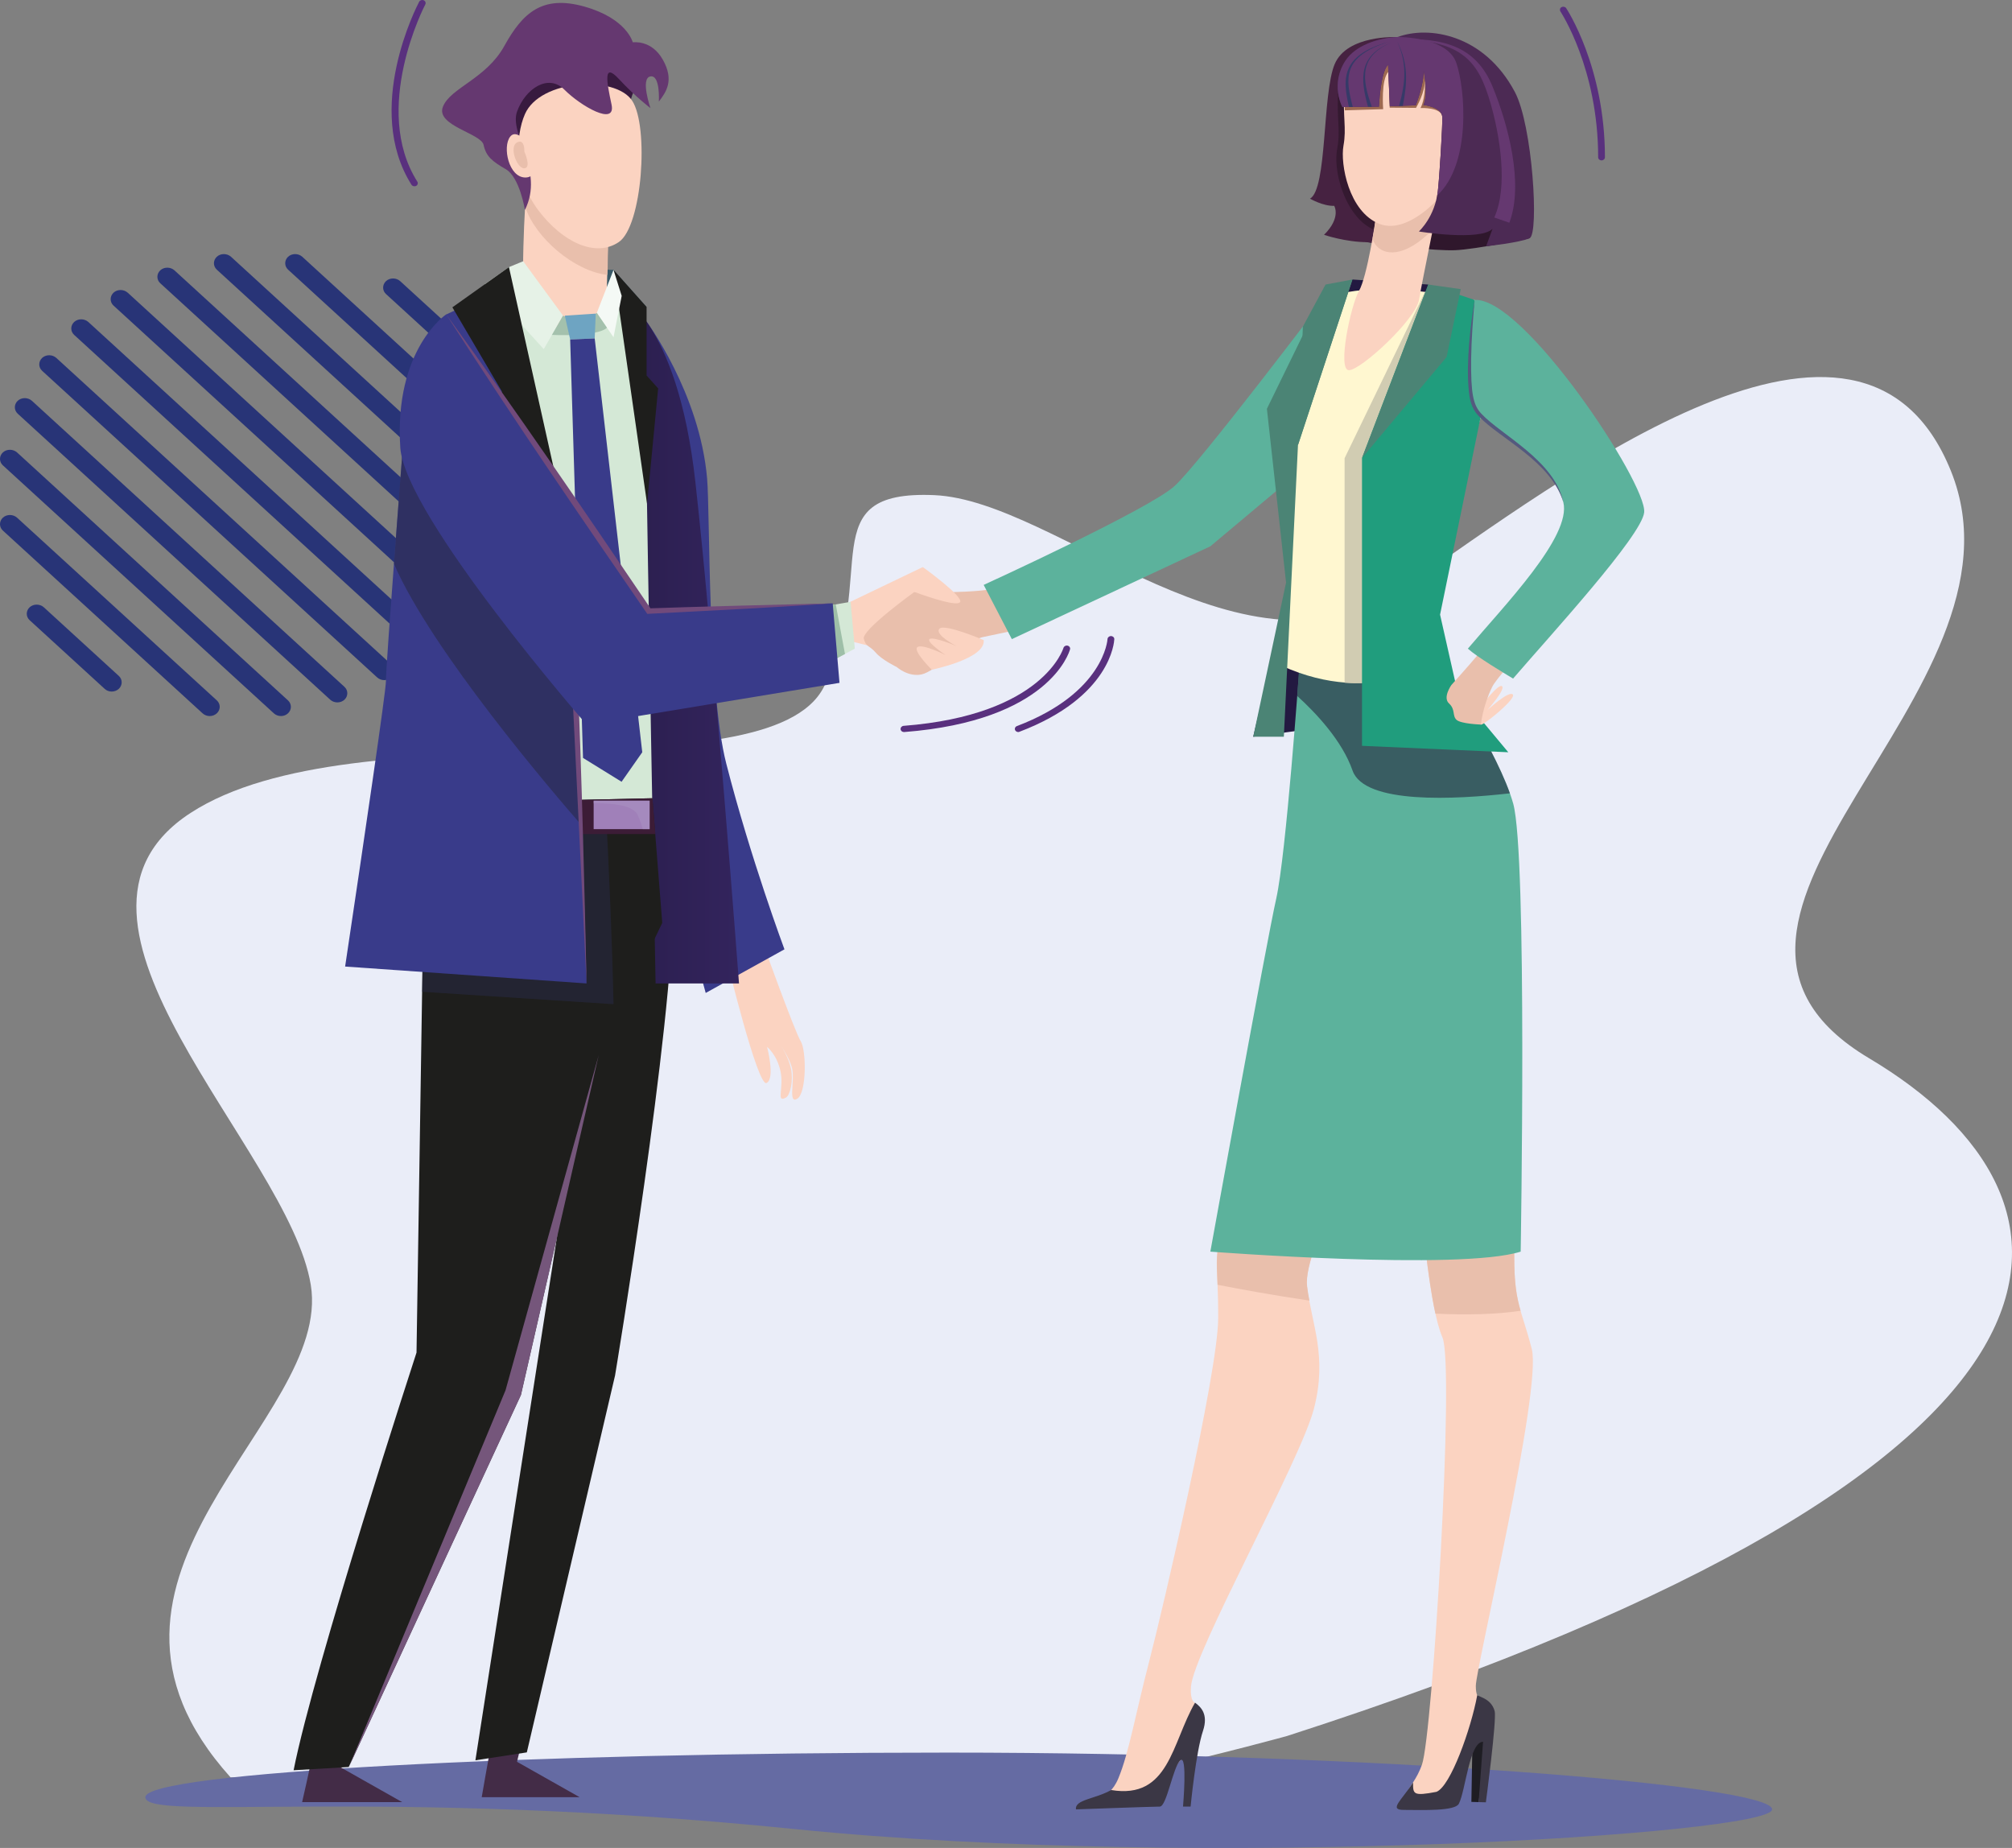 <svg width="392" height="360" viewBox="0 0 392 360" fill="none" xmlns="http://www.w3.org/2000/svg">
<rect x="0" y="0" width="392" height="360" fill="#808080" stroke="none"/>
<path d="M364.186 206.178C318.52 178.993 397.604 135.142 380.099 91.75C362.593 48.358 304.793 92.979 273.697 114.353C242.601 135.726 206.154 97.479 182.001 96.458C157.848 95.438 171.439 112.144 160.534 133.788C149.63 155.432 69.34 137.455 37.128 158.37C4.939 179.284 56.227 223.781 60.552 250.32C64.878 276.859 9.423 306.878 44.936 346.27L221.429 345.499C239.186 341.416 250.773 338.187 250.773 338.187C416.044 284.9 409.852 233.363 364.186 206.178Z" fill="#EAEDF8"/>
<path d="M95.036 88.137L56.132 52.536C55.381 51.848 55.381 50.723 56.132 50.015C56.883 49.328 58.112 49.328 58.886 50.015L97.791 85.616C98.542 86.304 98.542 87.429 97.791 88.137C97.017 88.824 95.788 88.824 95.036 88.137Z" fill="#283477"/>
<path d="M89.823 70.659L75.208 57.285C74.457 56.598 74.457 55.473 75.208 54.765C75.959 54.077 77.189 54.077 77.963 54.765L92.577 68.139C93.329 68.826 93.329 69.951 92.577 70.659C91.803 71.347 90.574 71.347 89.823 70.659Z" fill="#283477"/>
<path d="M95.036 100.844L42.245 52.536C41.494 51.848 41.494 50.723 42.245 50.015C42.996 49.328 44.226 49.328 45 50.015L97.791 98.323C98.542 99.011 98.542 100.136 97.791 100.844C97.017 101.532 95.787 101.532 95.036 100.844Z" fill="#283477"/>
<path d="M92.123 110.906L31.227 55.181C30.476 54.494 30.476 53.369 31.227 52.661C31.979 51.973 33.208 51.973 33.982 52.661L94.877 108.385C95.628 109.073 95.628 110.197 94.877 110.906C94.126 111.593 92.897 111.593 92.123 110.906Z" fill="#283477"/>
<path d="M87.388 119.259L22.122 59.535C21.371 58.848 21.371 57.723 22.122 57.014C22.873 56.327 24.102 56.327 24.877 57.014L90.142 116.739C90.894 117.426 90.894 118.551 90.142 119.259C89.368 119.947 88.139 119.947 87.388 119.259Z" fill="#283477"/>
<path d="M81.127 126.259L14.45 65.243C13.699 64.556 13.699 63.431 14.45 62.722C15.201 62.035 16.431 62.035 17.205 62.722L83.882 123.738C84.633 124.425 84.633 125.55 83.882 126.259C83.131 126.946 81.901 126.946 81.127 126.259Z" fill="#283477"/>
<path d="M73.479 131.966L8.213 72.242C7.462 71.555 7.462 70.43 8.213 69.722C8.964 69.034 10.193 69.034 10.967 69.722L76.233 129.446C76.985 130.133 76.985 131.258 76.233 131.966C75.482 132.675 74.253 132.675 73.479 131.966Z" fill="#283477"/>
<path d="M64.35 136.32L3.455 80.596C2.704 79.908 2.704 78.784 3.455 78.075C4.206 77.388 5.436 77.388 6.21 78.075L67.105 133.8C67.856 134.487 67.856 135.612 67.105 136.32C66.353 137.008 65.102 137.008 64.35 136.32Z" fill="#283477"/>
<path d="M53.354 138.966L0.563 90.658C-0.188 89.97 -0.188 88.845 0.563 88.137C1.315 87.45 2.544 87.45 3.318 88.137L56.109 136.445C56.86 137.133 56.86 138.258 56.109 138.966C55.358 139.674 54.128 139.674 53.354 138.966Z" fill="#283477"/>
<path d="M39.468 138.966L0.563 103.365C-0.188 102.677 -0.188 101.552 0.563 100.844C1.315 100.157 2.544 100.157 3.318 100.844L42.245 136.445C42.997 137.133 42.997 138.258 42.245 138.966C41.471 139.674 40.242 139.674 39.468 138.966Z" fill="#283477"/>
<path d="M20.391 134.195L5.776 120.822C5.025 120.134 5.025 119.009 5.776 118.301C6.528 117.614 7.757 117.614 8.531 118.301L23.146 131.675C23.897 132.362 23.897 133.487 23.146 134.195C22.372 134.904 21.142 134.904 20.391 134.195Z" fill="#283477"/>
<path d="M345.265 352.489C345.265 357.301 235.085 364.426 154.794 356.322C73.548 348.114 28.314 354.926 28.314 350.114C28.314 345.302 102.959 341.427 184.707 341.427C266.454 341.427 345.265 347.677 345.265 352.489Z" fill="#656BA3"/>
<path d="M93.853 350.114H112.93L100.728 343.219L102.049 337.74C99.272 337.74 98.588 339.469 95.766 339.469C94.992 343.49 93.853 350.114 93.853 350.114Z" fill="#432C47"/>
<path d="M165.289 117.426L179.79 110.468L179.358 115.051L176.603 127.633L166.109 125.009L165.289 117.426Z" fill="#FBD3C1"/>
<path d="M195.225 114.301C191.423 115.718 178.083 115.364 178.083 115.364C178.083 115.364 167.862 122.738 168.295 124.425C168.727 126.113 169.365 125.675 170.594 127.113C171.8 128.55 174.714 129.946 174.714 129.946C174.714 129.946 176.922 131.945 179.563 131.383C182.204 130.821 188.601 124.717 191.492 124.113C192.084 123.988 194.656 123.446 198.389 122.655L195.225 114.301Z" fill="#E9BFAC"/>
<path d="M179.79 110.468C179.79 110.468 187.78 116.218 187.051 117.301C186.323 118.384 178.287 115.364 178.287 115.364L179.79 110.468Z" fill="#FBD3C1"/>
<path d="M191.651 124.696C191.651 124.696 183.797 121.321 182.978 122.53C182.158 123.738 186.324 125.842 186.324 125.842C186.324 125.842 181.862 123.967 181.111 124.488C180.36 125.009 184.23 127.613 184.23 127.613C184.23 127.613 179.904 125.425 178.789 126.029C177.673 126.654 181.543 130.466 181.543 130.466C181.543 130.466 192.106 128.321 191.651 124.696Z" fill="#FBD3C1"/>
<path d="M257.485 141.736L244.168 143.528L251.658 111.968L258.874 115.364L257.485 141.736Z" fill="#231941"/>
<path d="M257.781 58.431C257.781 58.431 233.81 90.137 228.848 94.678C223.885 99.219 191.65 113.947 191.65 113.947L197.137 124.509L235.814 106.427L259.352 86.679L257.781 58.431Z" fill="#5CB29C"/>
<path d="M286.875 339.365L286.67 351.031L288.081 351.072L289.903 337.761L286.875 339.365Z" fill="#1E1D23"/>
<path d="M277.063 236.832C277.063 236.832 278.588 255.06 281.024 260.518C283.46 265.976 279.112 337.99 277.04 343.782C276.585 345.073 275.97 346.219 275.31 347.219C273.057 350.76 272.533 351.489 275.561 351.489C279.453 351.51 282.868 350.823 283.619 349.364C284.917 346.844 286.078 338.157 288.741 338.178C288.741 338.178 290.562 334.949 290.107 333.241C289.424 330.679 287.512 331.991 287.535 328.429C287.558 324.867 300.465 270.705 298.439 262.809C296.413 254.935 294.979 253.977 295.024 244.603C295.047 235.228 277.063 236.832 277.063 236.832Z" fill="#FBD3C1"/>
<path d="M268.253 217.73C268.253 217.73 253.729 243.082 254.64 250.581C255.573 258.081 258.646 264.143 256.006 274.392C253.365 284.641 232.535 321.804 232.035 328.595C231.83 331.449 232.786 331.72 232.786 331.72C232.74 336.657 231.056 341.948 229.94 342.969C228.506 344.281 226.89 350.781 225.501 350.781C224.135 350.781 212.594 351.906 212.594 351.906C212.298 349.489 215.826 351.427 217.898 346.427C219.969 341.428 221.221 333.928 223.862 323.804C226.503 313.68 237.293 267.496 237.339 256.872C237.384 246.248 236.314 246.186 238.113 239.186C239.911 232.187 246.649 219.084 246.649 219.084L268.253 217.73Z" fill="#FBD3C1"/>
<path d="M254.663 250.581C253.729 243.082 268.276 217.73 268.276 217.73L246.672 219.084C246.672 219.084 239.934 232.187 238.136 239.186C236.815 244.311 237.043 245.707 237.225 250.29C241.345 251.102 247.788 252.289 255.118 253.373C254.936 252.477 254.777 251.539 254.663 250.581Z" fill="#E9BFAC"/>
<path d="M295.025 244.603C295.048 235.228 277.063 236.832 277.063 236.832C277.063 236.832 278.042 248.456 279.659 255.914C285.737 256.185 291.496 256.081 296.254 255.352C295.48 252.602 295.002 249.998 295.025 244.603Z" fill="#E9BFAC"/>
<path d="M253.092 130.841C253.092 130.841 250.565 166.547 248.653 175.046C246.74 183.545 235.813 243.832 235.813 243.832C235.813 243.832 284.507 247.581 296.276 243.832C296.276 243.832 297.596 166.484 294.819 156.548C292.042 146.611 279.954 128.508 279.954 128.508L253.092 130.841Z" fill="#5CB29C"/>
<path opacity="0.53" d="M253.092 130.841C253.092 130.841 252.955 132.675 252.75 135.591C256.416 138.924 261.492 144.299 263.518 150.111C265.817 156.735 283.574 155.756 294.182 154.548C290.562 144.361 279.954 128.508 279.954 128.508L253.092 130.841Z" fill="#1B1230"/>
<path d="M278.269 55.431L263.495 54.452L258.259 63.806L279.271 65.826L278.269 55.431Z" fill="#231941"/>
<path d="M257.782 58.431C257.782 58.431 264.52 53.744 287.307 58.452C287.922 58.577 288.491 81.179 288.491 81.179C288.491 81.179 277.906 119.072 279.932 128.529C279.932 128.529 267.844 137.862 249.791 129.737C249.791 129.737 252.136 99.99 250.497 93.365C248.858 86.741 245.58 80.721 250.224 73.846C254.891 66.951 257.782 58.431 257.782 58.431Z" fill="#FFF7D0"/>
<path d="M261.97 89.262V133.008C273.079 133.862 279.931 128.571 279.931 128.571C277.928 119.113 288.491 81.221 288.491 81.221C288.491 81.221 287.922 58.577 287.307 58.452C283.688 57.702 280.478 57.202 277.632 56.869L261.97 89.262Z" fill="#D1CCB2"/>
<path d="M278.269 55.431L265.362 89.22V145.298L293.863 146.548L283.938 134.653L280.569 119.738L288.491 81.179L287.307 58.431L278.269 55.431Z" fill="#209D7D"/>
<path d="M263.495 54.452L252.887 86.699L250.132 143.528H244.168L250.565 113.489L246.831 79.638L257.508 57.764L263.495 54.452Z" fill="#4B8475"/>
<path d="M278.269 55.431L265.362 89.22L281.843 69.555L284.598 56.327L278.269 55.431Z" fill="#4B8475"/>
<path d="M263.495 54.452L252.887 86.699L253.843 63.618L258.259 55.431L263.495 54.452Z" fill="#4B8475"/>
<path d="M288.354 137.758C288.718 137.424 291.951 133.07 292.657 133.695C293.34 134.32 289.788 138.341 289.788 138.341C289.788 138.341 293.909 134.529 294.728 135.279C295.548 136.029 289.219 141.174 288.559 141.174C287.899 141.153 288.354 137.758 288.354 137.758Z" fill="#FBD3C1"/>
<path d="M282.777 133.445C282.777 133.445 281.024 135.883 282.322 137.049C283.597 138.216 282.914 139.445 283.779 140.237C284.644 141.028 288.536 141.153 288.536 141.153C288.536 141.153 288.81 137.716 290.745 133.779C291.109 133.05 292.247 131.612 293.863 129.737C292.133 128.696 290.335 127.758 288.491 126.925C285.258 130.737 282.845 133.341 282.777 133.445Z" fill="#E9BFAC"/>
<path d="M287.307 58.431C287.307 58.431 285.053 74.867 287.307 79.408C289.515 83.825 302.377 88.908 304.585 97.844C306.224 104.51 292.998 118.051 285.986 126.363C287.739 127.967 293.066 131.154 294.796 132.196C301.922 123.905 319.883 104.365 320.338 99.802C320.884 94.178 296.868 57.848 287.307 58.431Z" fill="#5CB29C"/>
<path d="M287.307 58.431C286.965 62.264 286.692 65.93 286.624 69.847C286.556 76.763 287.011 78.929 288.673 80.658C292.543 84.762 302.901 89.762 304.585 97.823C302.172 89.845 292.156 85.408 288.126 81.096C286.601 79.492 286.305 77.763 286.123 75.596C285.691 70.493 286.442 63.576 287.307 58.431Z" fill="#54597E"/>
<path d="M287.808 330.262C286.602 336.782 282.618 348.01 279.863 349.073C275.31 349.947 275.288 349.51 275.31 347.239C273.057 350.781 270.484 352.593 273.512 352.593C277.405 352.614 283.483 352.843 284.234 351.385C285.532 348.864 286.283 339.323 288.946 339.323L288.081 351.072L289.493 351.114C289.493 351.114 291.655 334.928 291.2 333.324C290.585 331.095 288.559 330.658 287.808 330.262Z" fill="#3B3745"/>
<path d="M216.487 348.719C213.322 350.51 209.384 350.552 209.634 352.489C209.634 352.489 224.591 351.947 225.957 351.947C227.322 351.947 228.506 344.261 229.963 342.948C231.397 341.636 230.487 351.947 230.487 351.947H231.966C231.966 351.947 232.991 341.323 234.379 337.199C235.472 333.907 233.947 332.532 232.832 331.699C228.279 339.553 227.801 350.593 216.487 348.719Z" fill="#3B3745"/>
<path d="M148.511 183.399C148.511 183.399 154.862 201.023 156 202.835C157.139 204.648 157.161 212.918 155.34 214.043C153.519 215.167 154.839 210.689 154.361 208.314C153.883 205.939 151.516 202.794 151.516 202.794C151.516 202.794 153.474 205.252 154.111 208.21C154.589 210.48 153.974 213.376 153.109 213.834C151.152 214.876 152.745 212.105 152.085 208.793C151.425 205.502 149.444 203.939 149.444 203.939C149.444 203.939 151.083 210.085 149.353 210.98C147.623 211.855 141.613 187.003 141.613 187.003L148.511 183.399Z" fill="#FBD3C1"/>
<path d="M125.975 62.66C125.975 62.66 136.333 76.575 137.767 93.22C138.359 100.136 137.835 134.466 141.5 148.757C146.235 167.255 152.837 184.941 152.837 184.941L137.494 193.44L125.428 149.382L122.15 117.988L125.975 62.66Z" fill="#393B8A"/>
<path d="M113.728 207.522L92.625 342.927L102.641 341.386L119.829 267.976C119.829 267.976 131.165 199.856 131.165 175.254L113.728 207.522Z" fill="#1E1E1C"/>
<path d="M58.864 351.073H78.351L66.149 344.177L67.469 338.699C64.692 338.699 64.009 340.428 61.186 340.428C60.389 344.448 58.864 351.073 58.864 351.073Z" fill="#432C47"/>
<path d="M99.157 52.036L98.406 62.681L125.974 59.806L119.532 52.577L99.157 52.036Z" fill="#395967"/>
<path d="M135.012 133.716C134.944 97.594 128.889 61.66 120.261 57.098C120.261 57.098 110.245 56.473 105.077 56.306C97.383 56.077 91.396 59.618 84.999 79.554C80.969 92.116 80.4 120.134 80.833 146.549C81.015 158.256 82.222 170.005 82.495 178.296C104.235 178.296 113.614 179.15 134.694 179.15C136.037 143.403 135.035 144.465 135.012 133.716Z" fill="#D4E8D6"/>
<path d="M120.261 57.098C120.261 57.098 131.939 61.868 135.49 93.97C139.064 126.071 143.981 191.586 143.981 191.586H127.728C127.728 191.586 125.975 97.969 125.975 91.553C125.975 85.137 120.261 57.098 120.261 57.098Z" fill="url(#paint0_linear_257_846)"/>
<path d="M91.418 102.574C91.418 102.574 91.395 102.553 91.395 102.531C91.669 102.531 91.646 102.531 91.418 102.574Z" fill="#EE7576"/>
<path d="M127.113 155.506L85.909 156.443L82.495 176.817L81.151 263.497C81.151 263.497 61.21 324.575 57.203 344.865C57.203 344.865 68.585 344.219 67.948 344.219L101.48 271.746L116.619 205.543L129.025 179.796L127.113 155.506Z" fill="#1E1E1C"/>
<path opacity="0.57" d="M119.531 195.628C119.281 183.65 118.666 169.442 117.938 155.714L85.908 156.444L82.494 176.817L82.243 193.211L119.531 195.628Z" fill="#272943"/>
<path d="M85.932 156.423L84.885 162.484H127.682L127.113 155.506L85.932 156.423Z" fill="#3C1C36"/>
<path d="M126.566 155.985H115.662V161.526H126.566V155.985Z" fill="#A080B9"/>
<path opacity="0.53" d="M126.566 155.985H115.662V156.506C117.756 156.443 123.243 156.527 124.244 158.756C124.745 159.881 125.041 160.797 125.223 161.526H126.566V155.985Z" fill="#AA94C2"/>
<path d="M116.641 205.564L98.498 270.829L67.971 344.24L101.503 271.767L116.641 205.564Z" fill="#75567B"/>
<path d="M109.811 99.865C109.879 100.302 96.995 57.369 96.995 57.369C96.995 57.369 92.669 58.452 86.933 61.264L78.624 85.345C78.624 85.345 75.186 129.3 75.186 132.779C75.186 134.654 71.066 162.735 67.241 188.295L114.273 191.586C113.567 155.943 109.811 99.865 109.811 99.865Z" fill="#393B8A"/>
<path opacity="0.57" d="M110.7 113.843C110.7 113.843 81.584 82.804 78.511 86.741C78.237 90.303 77.463 100.157 76.758 109.843C84.111 126.821 107.877 154.548 113.204 160.652C112.43 143.132 111.405 125.571 110.7 113.843Z" fill="#272943"/>
<path d="M109.812 99.865L114.273 191.586C114.273 191.586 112.566 100.99 109.812 99.865Z" fill="#714A7B"/>
<path d="M105.441 43.411C104.963 43.141 99.044 29.663 99.044 29.663C99.044 29.663 95.083 19.539 97.656 17.83C100.205 16.122 106.261 10.185 111.588 10.06C116.892 9.956 120.466 11.414 120.944 11.685C121.422 11.956 124.859 17.289 124.859 17.289C124.859 17.289 123.266 15.497 122.424 22.142C121.604 28.788 105.441 43.411 105.441 43.411Z" fill="#381A3F"/>
<path d="M118.848 42.807C118.211 44.536 118.484 56.827 117.983 59.91C117.482 62.972 102.253 67.701 101.957 56.577C101.661 45.453 102.867 32.392 102.867 32.392L118.848 42.807Z" fill="#FBD3C1"/>
<path d="M118.85 42.807L113.546 39.349L102.869 32.413C102.869 32.413 102.869 32.413 102.869 32.433C102.869 32.433 102.869 32.433 102.869 32.454C102.869 32.496 102.847 32.579 102.847 32.704C102.801 33.1 102.733 33.912 102.664 35.037C102.642 35.266 102.619 35.496 102.619 35.745C102.619 35.766 102.619 35.787 102.619 35.787C102.551 36.6 102.505 37.516 102.437 38.537C102.437 38.599 102.437 38.662 102.437 38.704C102.414 38.954 102.414 39.204 102.391 39.453C102.391 39.578 102.368 39.724 102.368 39.849C102.368 39.87 102.368 39.87 102.368 39.891C102.368 39.933 102.368 39.995 102.368 40.037C102.368 40.058 102.368 40.078 102.368 40.099C102.368 40.183 102.368 40.266 102.346 40.37C104.326 46.328 111.839 52.806 118.326 53.556C118.349 53.14 118.372 52.723 118.395 52.307C118.44 48.161 118.509 43.786 118.85 42.807Z" fill="#E9BFAC"/>
<path d="M102.277 22.226C100.319 26.663 100.228 34.787 104.872 40.953C109.516 47.099 115.958 50.265 120.556 47.161C125.155 44.057 126.475 24.601 123.152 19.601C119.805 14.601 105.236 15.456 102.277 22.226Z" fill="#FBD3C1"/>
<path d="M102.276 40.891C102.276 40.891 101.252 34.537 98.566 32.975C95.902 31.433 94.696 30.475 94.218 28.225C93.74 25.976 84.839 24.476 86.296 20.788C87.753 17.101 94.719 15.372 98.27 8.935C101.821 2.519 105.646 -1.043 113.886 1.29C122.15 3.623 123.288 8.248 123.288 8.248C123.288 8.248 126.93 7.665 129.161 11.664C131.392 15.664 129.799 17.914 128.365 19.788C128.365 19.788 128.683 14.518 126.703 14.893C124.722 15.268 126.726 21.059 126.726 21.059C126.726 21.059 123.766 18.83 120.602 15.414C117.438 11.977 118.212 15.997 119.145 20.351C120.078 24.705 113.067 20.601 109.948 17.455C106.829 14.31 102.367 17.247 100.751 21.705C99.112 26.163 106.124 33.183 102.276 40.891Z" fill="#653870"/>
<path d="M103.802 29.204C103.802 29.204 100.888 24.663 99.386 26.642C97.86 28.621 99.112 34.537 102.322 34.579C105.532 34.62 103.802 29.204 103.802 29.204Z" fill="#FBD3C1"/>
<path d="M102.163 29.538C102.163 29.538 102.277 26.892 100.706 27.767C99.135 28.642 100.729 32.871 102.163 32.787C103.597 32.704 102.163 29.538 102.163 29.538Z" fill="#E9BFAC"/>
<path d="M272.259 7.227C273.17 7.998 281.957 6.831 289.378 14.143C299.213 23.809 298.029 46.411 298.029 46.411C298.029 46.411 287.603 48.578 283.482 48.745C279.362 48.89 270.985 47.807 266.5 47.203C261.924 46.578 259.466 23.059 262.539 16.831C265.612 10.581 272.259 7.227 272.259 7.227Z" fill="#2F172C"/>
<path d="M272.26 7.227C272.26 7.227 262.471 6.706 260.035 12.498C257.599 18.289 258.624 36.787 255.232 38.704C255.232 38.704 257.782 40.183 259.944 40.099C259.944 40.099 261.356 42.391 257.964 45.745C257.964 45.745 262.152 47.182 266.478 47.182C266.774 47.182 269.961 47.995 270.234 45.536C270.575 42.62 268.048 36.183 268.367 33.371C269.801 21.455 272.26 7.227 272.26 7.227Z" fill="#462241"/>
<path d="M272.078 8.29C271.144 8.29 270.279 8.373 269.505 8.56C269.505 8.56 261.105 11.768 260.741 17.435C260.354 23.08 261.219 25.288 260.536 28.934C259.466 34.683 263.45 45.37 270.302 45.245C270.461 42.224 268.094 36.1 268.412 33.371C269.573 23.392 271.486 11.81 272.078 8.29Z" fill="#341930"/>
<path d="M267.98 42.891C267.98 42.891 266.409 53.806 264.77 56.681C263.131 59.556 260.513 72.117 262.812 72.117C265.112 72.117 275.765 62.347 276.471 58.389C277.154 54.431 280.501 38.1 280.501 38.1L267.98 42.891Z" fill="#FBD3C1"/>
<path d="M268.208 41.662C268.117 41.703 267.866 43.953 267.843 44.057C267.456 46.495 267.365 46.328 267.456 46.661C268.344 49.203 271.941 50.807 277.222 46.474C277.382 46.328 279.135 44.849 279.157 44.703C279.909 41.016 280.5 38.1 280.5 38.1C280.5 38.1 268.299 41.62 268.208 41.662Z" fill="#E9BFAC"/>
<path d="M270.218 8.89C270.218 8.89 262.296 11.973 261.931 17.368C261.567 22.784 262.387 24.888 261.749 28.388C261.112 31.888 262.751 41.262 268.761 43.616C274.771 45.991 282.761 36.929 284.15 32.846C285.538 28.784 286.039 22.951 284.514 16.597C283.011 10.244 274.634 7.786 270.218 8.89Z" fill="#FBD3C1"/>
<path d="M279.863 38.849C282.049 36.641 283.71 34.142 284.302 32.475C285.691 28.413 286.192 22.58 284.666 16.227C283.141 9.852 274.787 7.394 270.37 8.519C270.37 8.519 262.448 11.602 262.084 16.997C261.97 18.81 261.97 20.247 262.016 21.497L269.483 21.268C269.483 21.268 269.027 15.456 270.507 13.998L270.757 20.976L275.879 21.018C275.879 21.018 277.746 17.956 277.632 15.289C277.632 15.289 277.814 19.018 276.767 21.039C276.767 21.039 280.933 20.851 281.024 22.83C281.092 24.455 280.478 34.579 280.159 37.266C280.068 37.808 279.977 38.349 279.863 38.849Z" fill="#9D6951"/>
<path d="M295.139 17.914C289.151 6.623 278.293 4.957 272.26 7.227C268.413 7.415 264.042 8.873 262.13 11.831C259.125 16.435 261.538 20.851 261.538 20.851L268.663 20.788C268.663 20.788 268.937 14.102 270.439 12.623L270.78 20.705L275.834 20.518C275.834 20.518 277.473 16.414 277.359 13.748C277.359 13.748 278.338 18.435 277.314 20.455C277.314 20.455 280.911 20.83 281.002 22.788C281.07 24.413 280.455 34.537 280.137 37.225C279.545 42.287 276.494 45.016 276.449 45.099C276.449 45.099 288.332 47.016 290.791 44.578L289.538 47.974C289.538 47.974 296.208 47.265 298.03 46.391C299.874 45.536 298.599 24.413 295.139 17.914Z" fill="#4C2A54"/>
<path d="M262.13 11.831C259.125 16.435 261.538 20.851 261.538 20.851L268.663 20.788C268.663 20.788 268.937 14.102 270.439 12.623L270.78 20.705L275.834 20.518C275.834 20.518 277.473 16.414 277.359 13.748C277.359 13.748 278.338 18.435 277.314 20.455C277.314 20.455 280.911 20.83 281.002 22.788C281.07 24.413 280.455 34.537 280.137 37.225C280.114 37.516 280.068 37.787 280 38.079C286.647 31.996 285.509 17.393 283.734 12.248C281.958 7.081 272.26 7.206 272.26 7.206C268.436 7.394 264.065 8.873 262.13 11.831Z" fill="#653870"/>
<path d="M272.282 7.686C281.274 7.248 287.626 9.102 290.79 16.851C293.863 24.309 296.913 35.871 294.068 43.391L291.131 42.37C293.863 36.371 292.224 26.371 290.38 20.039C288.058 12.123 285.076 7.769 272.282 7.686Z" fill="#653870"/>
<path d="M270.735 8.103C267.662 8.936 264.292 10.353 262.927 12.978C261.652 15.415 262.244 18.227 262.813 20.831H263.564C262.13 15.332 261.379 10.999 270.735 8.103Z" fill="#363A68"/>
<path d="M271.054 8.31C264.725 10.789 264.976 15.268 266.524 20.788H267.275C265.294 15.351 264.816 10.956 271.054 8.31Z" fill="#363A68"/>
<path d="M272.214 8.06C274.218 12.518 273.808 16.185 272.579 20.643L273.307 20.622C274.218 16.143 274.4 12.352 272.214 8.06Z" fill="#363A68"/>
<path d="M119.532 52.577L126.066 98.136L128.228 75.659L125.975 73.159V59.806L119.532 52.577Z" fill="#1E1E1C"/>
<path d="M101.935 50.89L109.698 61.493L105.941 68.014L94.445 55.369L99.158 52.036L101.935 50.89Z" fill="#E6F2E7"/>
<path d="M119.532 52.577L116.276 60.952L119.532 65.701L121.125 57.639L119.532 52.577Z" fill="#F4F9F5"/>
<path d="M109.811 99.865L99.157 52.036L88.139 59.868L97.768 76.242L97.062 81.367L109.811 99.865Z" fill="#1E1E1C"/>
<path d="M116.277 60.952L113.659 62.889L109.675 61.514L107.535 65.243C107.535 65.243 116.277 65.68 118.257 63.847L116.277 60.952Z" fill="#A4C1AD"/>
<path d="M110.039 61.493L116.072 61.097L115.867 65.93L111.086 66.139L110.039 61.493Z" fill="#6EA4C2"/>
<path d="M111.086 66.139L115.866 65.93L125.132 146.548L121.102 152.298L113.59 147.653L111.086 66.139Z" fill="#393B8A"/>
<path d="M158.938 118.426L165.721 117.238L166.541 126.363L158.938 130.466V118.426Z" fill="#D4E8D6"/>
<path d="M162.83 117.738L158.938 118.426V130.466L164.629 127.404L162.83 117.738Z" fill="#9EBFA8"/>
<path d="M86.933 61.243C86.933 61.243 76.757 67.993 77.987 87.179C78.852 100.532 114.274 141.153 114.274 141.153L163.559 133.029L162.238 117.53L126.407 119.03L86.933 61.243Z" fill="#393B8A"/>
<path d="M126.726 118.509C113.136 98.469 101.23 80.971 86.934 61.243C100.387 82.179 112.271 99.448 126.111 119.592C142.98 118.718 148.307 118.488 162.239 117.551C156.274 117.655 132.417 118.28 126.726 118.509Z" fill="#714A7B"/>
<path d="M176.124 142.611C175.783 142.611 175.487 142.382 175.464 142.049C175.441 141.716 175.715 141.424 176.056 141.403C203.26 139.299 207.152 126.342 207.198 126.217C207.289 125.904 207.653 125.696 207.995 125.779C208.359 125.863 208.564 126.196 208.473 126.508C208.313 127.071 204.398 140.424 176.17 142.611C176.17 142.611 176.147 142.611 176.124 142.611Z" fill="#59307E"/>
<path d="M198.388 142.611C198.138 142.611 197.887 142.466 197.773 142.236C197.637 141.924 197.796 141.57 198.138 141.445C215.12 134.987 215.78 124.592 215.78 124.488C215.803 124.155 216.122 123.905 216.463 123.905C216.827 123.925 217.123 124.196 217.1 124.53C217.078 124.988 216.463 135.779 198.638 142.549C198.57 142.59 198.479 142.611 198.388 142.611Z" fill="#59307E"/>
<path d="M312.03 31.246C311.666 31.246 311.37 30.975 311.37 30.642C311.37 13.331 304.085 2.353 304.017 2.228C303.834 1.936 303.926 1.561 304.221 1.394C304.54 1.228 304.95 1.311 305.132 1.582C305.2 1.686 312.69 12.956 312.69 30.621C312.69 30.975 312.394 31.246 312.03 31.246Z" fill="#59307E"/>
<path d="M80.741 36.287C80.513 36.287 80.285 36.183 80.172 35.995C70.838 21.205 81.219 1.186 81.674 0.332C81.834 0.04 82.221 -0.085 82.562 0.061C82.881 0.207 83.017 0.561 82.858 0.873C82.744 1.082 72.318 21.163 81.31 35.391C81.492 35.683 81.378 36.058 81.059 36.225C80.968 36.266 80.855 36.287 80.741 36.287Z" fill="#59307E"/>
<defs>
<linearGradient id="paint0_linear_257_846" x1="120.272" y1="124.341" x2="143.998" y2="124.341" gradientUnits="userSpaceOnUse">
<stop stop-color="#2A1E4D"/>
<stop offset="1" stop-color="#33245D"/>
</linearGradient>
</defs>
</svg>
